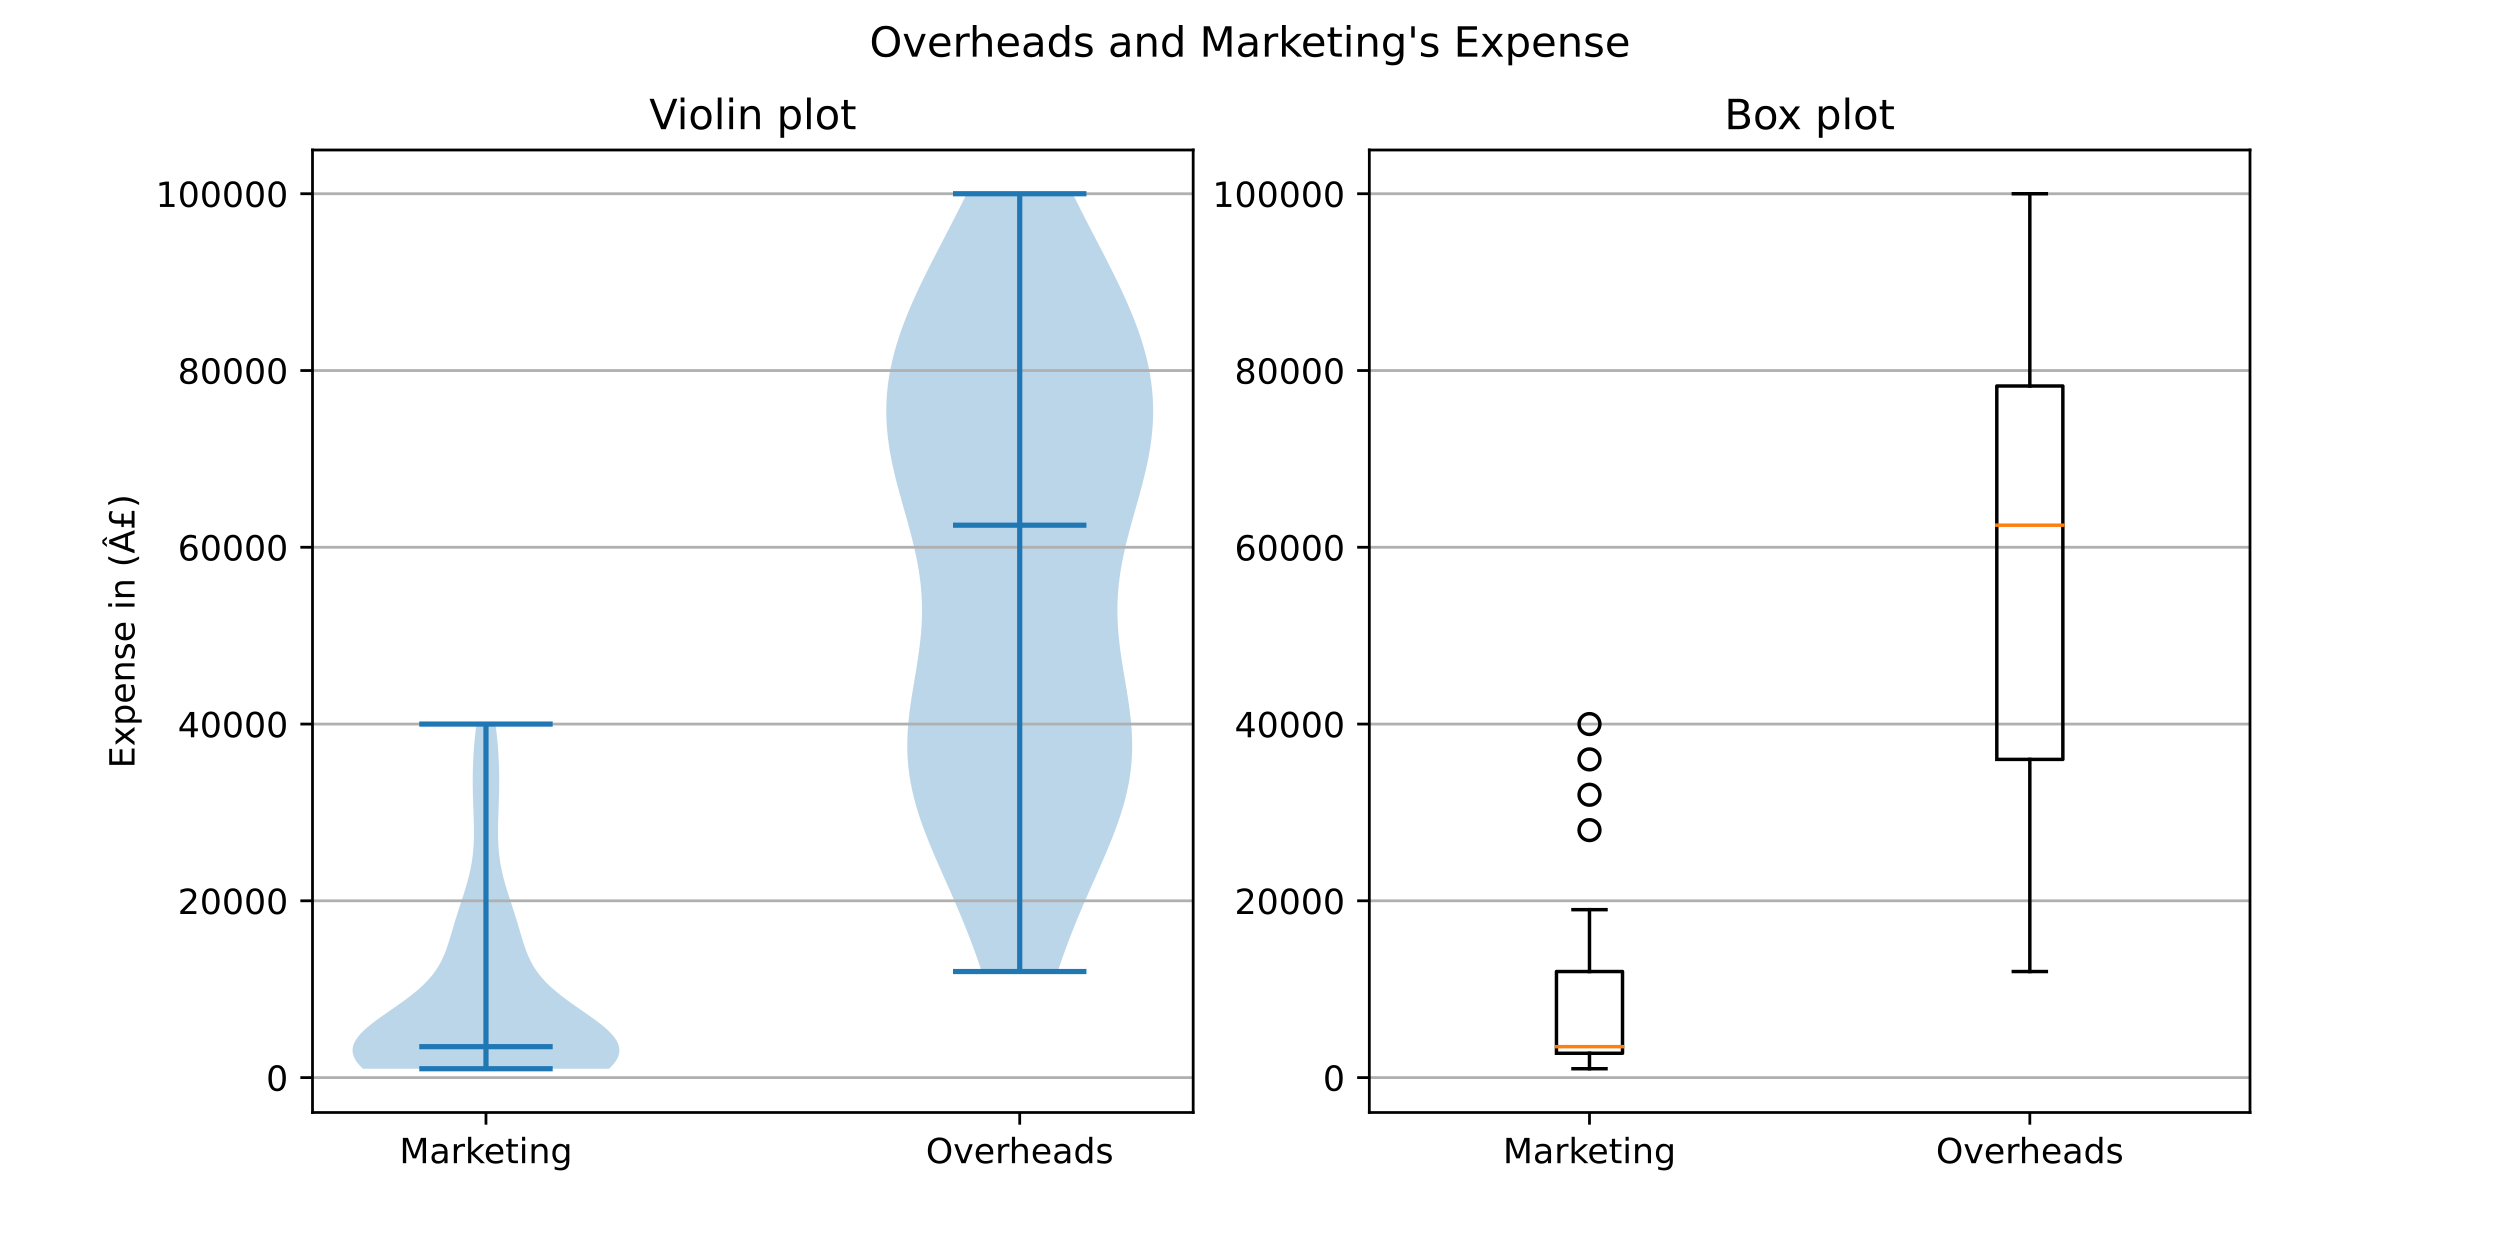 <?xml version="1.0" encoding="utf-8" standalone="no"?>
<!DOCTYPE svg PUBLIC "-//W3C//DTD SVG 1.1//EN"
  "http://www.w3.org/Graphics/SVG/1.1/DTD/svg11.dtd">
<!-- Created with matplotlib (https://matplotlib.org/) -->
<svg height="360pt" version="1.1" viewBox="0 0 720 360" width="720pt" xmlns="http://www.w3.org/2000/svg" xmlns:xlink="http://www.w3.org/1999/xlink">
 <defs>
  <style type="text/css">*{stroke-linecap:butt;stroke-linejoin:round;}</style>
 </defs>
 <g id="figure_1">
  <g id="patch_1">
   <path d="M 0 360 
L 720 360 
L 720 0 
L 0 0 
z
" style="fill:#ffffff;"/>
  </g>
  <g id="axes_1">
   <g id="patch_2">
    <path d="M 90 320.4 
L 343.636 320.4 
L 343.636 43.2 
L 90 43.2 
z
" style="fill:#ffffff;"/>
   </g>
   <g id="PolyCollection_1">
    <path clip-path="url(#p6455595cba)" d="M 175.39 307.8 
L 104.527 307.8 
L 103.518 306.797 
L 102.703 305.794 
L 102.096 304.792 
L 101.703 303.789 
L 101.529 302.786 
L 101.574 301.783 
L 101.833 300.781 
L 102.297 299.778 
L 102.953 298.775 
L 103.787 297.772 
L 104.777 296.77 
L 105.903 295.767 
L 107.142 294.764 
L 108.469 293.761 
L 109.861 292.759 
L 111.292 291.756 
L 112.74 290.753 
L 114.184 289.75 
L 115.602 288.748 
L 116.979 287.745 
L 118.3 286.742 
L 119.552 285.739 
L 120.727 284.737 
L 121.818 283.734 
L 122.823 282.731 
L 123.74 281.728 
L 124.571 280.726 
L 125.32 279.723 
L 125.99 278.72 
L 126.589 277.717 
L 127.123 276.715 
L 127.601 275.712 
L 128.031 274.709 
L 128.421 273.706 
L 128.779 272.704 
L 129.113 271.701 
L 129.429 270.698 
L 129.733 269.695 
L 130.031 268.693 
L 130.327 267.69 
L 130.625 266.687 
L 130.926 265.684 
L 131.233 264.682 
L 131.545 263.679 
L 131.863 262.676 
L 132.186 261.673 
L 132.512 260.671 
L 132.84 259.668 
L 133.167 258.665 
L 133.489 257.662 
L 133.806 256.66 
L 134.113 255.657 
L 134.409 254.654 
L 134.689 253.651 
L 134.954 252.648 
L 135.199 251.646 
L 135.424 250.643 
L 135.627 249.64 
L 135.808 248.637 
L 135.966 247.635 
L 136.102 246.632 
L 136.215 245.629 
L 136.306 244.626 
L 136.377 243.624 
L 136.429 242.621 
L 136.464 241.618 
L 136.484 240.615 
L 136.49 239.613 
L 136.484 238.61 
L 136.468 237.607 
L 136.445 236.604 
L 136.417 235.602 
L 136.384 234.599 
L 136.349 233.596 
L 136.313 232.593 
L 136.279 231.591 
L 136.246 230.588 
L 136.216 229.585 
L 136.19 228.582 
L 136.17 227.58 
L 136.155 226.577 
L 136.146 225.574 
L 136.144 224.571 
L 136.149 223.569 
L 136.162 222.566 
L 136.183 221.563 
L 136.213 220.56 
L 136.25 219.558 
L 136.296 218.555 
L 136.351 217.552 
L 136.414 216.549 
L 136.486 215.547 
L 136.566 214.544 
L 136.654 213.541 
L 136.75 212.538 
L 136.854 211.536 
L 136.964 210.533 
L 137.081 209.53 
L 137.203 208.527 
L 142.714 208.527 
L 142.714 208.527 
L 142.836 209.53 
L 142.953 210.533 
L 143.063 211.536 
L 143.167 212.538 
L 143.263 213.541 
L 143.351 214.544 
L 143.431 215.547 
L 143.503 216.549 
L 143.566 217.552 
L 143.621 218.555 
L 143.667 219.558 
L 143.705 220.56 
L 143.734 221.563 
L 143.755 222.566 
L 143.768 223.569 
L 143.773 224.571 
L 143.772 225.574 
L 143.763 226.577 
L 143.748 227.58 
L 143.727 228.582 
L 143.701 229.585 
L 143.672 230.588 
L 143.639 231.591 
L 143.604 232.593 
L 143.568 233.596 
L 143.533 234.599 
L 143.501 235.602 
L 143.472 236.604 
L 143.449 237.607 
L 143.434 238.61 
L 143.428 239.613 
L 143.434 240.615 
L 143.453 241.618 
L 143.488 242.621 
L 143.54 243.624 
L 143.611 244.626 
L 143.703 245.629 
L 143.816 246.632 
L 143.951 247.635 
L 144.109 248.637 
L 144.29 249.64 
L 144.494 250.643 
L 144.718 251.646 
L 144.964 252.648 
L 145.228 253.651 
L 145.509 254.654 
L 145.804 255.657 
L 146.111 256.66 
L 146.428 257.662 
L 146.751 258.665 
L 147.077 259.668 
L 147.405 260.671 
L 147.731 261.673 
L 148.054 262.676 
L 148.372 263.679 
L 148.685 264.682 
L 148.991 265.684 
L 149.293 266.687 
L 149.59 267.69 
L 149.886 268.693 
L 150.184 269.695 
L 150.489 270.698 
L 150.804 271.701 
L 151.138 272.704 
L 151.496 273.706 
L 151.886 274.709 
L 152.316 275.712 
L 152.794 276.715 
L 153.329 277.717 
L 153.927 278.72 
L 154.598 279.723 
L 155.346 280.726 
L 156.177 281.728 
L 157.094 282.731 
L 158.099 283.734 
L 159.191 284.737 
L 160.366 285.739 
L 161.618 286.742 
L 162.938 287.745 
L 164.315 288.748 
L 165.734 289.75 
L 167.177 290.753 
L 168.625 291.756 
L 170.057 292.759 
L 171.448 293.761 
L 172.775 294.764 
L 174.014 295.767 
L 175.14 296.77 
L 176.131 297.772 
L 176.964 298.775 
L 177.621 299.778 
L 178.085 300.781 
L 178.344 301.783 
L 178.388 302.786 
L 178.215 303.789 
L 177.822 304.792 
L 177.214 305.794 
L 176.399 306.797 
L 175.39 307.8 
z
" style="fill:#1f77b4;fill-opacity:0.3;"/>
   </g>
   <g id="PolyCollection_2">
    <path clip-path="url(#p6455595cba)" d="M 304.639 279.8 
L 282.717 279.8 
L 281.96 277.537 
L 281.173 275.275 
L 280.355 273.012 
L 279.507 270.749 
L 278.629 268.487 
L 277.724 266.224 
L 276.792 263.962 
L 275.838 261.699 
L 274.864 259.436 
L 273.875 257.174 
L 272.876 254.911 
L 271.872 252.648 
L 270.871 250.386 
L 269.879 248.123 
L 268.905 245.861 
L 267.956 243.598 
L 267.042 241.335 
L 266.17 239.073 
L 265.349 236.81 
L 264.587 234.547 
L 263.892 232.285 
L 263.27 230.022 
L 262.727 227.76 
L 262.268 225.497 
L 261.896 223.234 
L 261.613 220.972 
L 261.418 218.709 
L 261.312 216.446 
L 261.29 214.184 
L 261.347 211.921 
L 261.479 209.659 
L 261.677 207.396 
L 261.932 205.133 
L 262.235 202.871 
L 262.575 200.608 
L 262.94 198.345 
L 263.318 196.083 
L 263.699 193.82 
L 264.069 191.558 
L 264.419 189.295 
L 264.736 187.032 
L 265.011 184.77 
L 265.237 182.507 
L 265.404 180.244 
L 265.506 177.982 
L 265.54 175.719 
L 265.502 173.457 
L 265.39 171.194 
L 265.204 168.931 
L 264.946 166.669 
L 264.619 164.406 
L 264.226 162.143 
L 263.775 159.881 
L 263.27 157.618 
L 262.721 155.356 
L 262.135 153.093 
L 261.521 150.83 
L 260.89 148.568 
L 260.251 146.305 
L 259.614 144.042 
L 258.988 141.78 
L 258.384 139.517 
L 257.811 137.255 
L 257.278 134.992 
L 256.793 132.729 
L 256.363 130.467 
L 255.995 128.204 
L 255.695 125.941 
L 255.468 123.679 
L 255.318 121.416 
L 255.248 119.154 
L 255.261 116.891 
L 255.358 114.628 
L 255.539 112.366 
L 255.805 110.103 
L 256.154 107.84 
L 256.585 105.578 
L 257.096 103.315 
L 257.683 101.053 
L 258.344 98.79 
L 259.074 96.527 
L 259.869 94.265 
L 260.725 92.002 
L 261.637 89.739 
L 262.601 87.477 
L 263.61 85.214 
L 264.659 82.952 
L 265.743 80.689 
L 266.857 78.426 
L 267.994 76.164 
L 269.149 73.901 
L 270.316 71.638 
L 271.49 69.376 
L 272.665 67.113 
L 273.836 64.851 
L 274.998 62.588 
L 276.145 60.325 
L 277.273 58.063 
L 278.378 55.8 
L 308.978 55.8 
L 308.978 55.8 
L 310.082 58.063 
L 311.21 60.325 
L 312.357 62.588 
L 313.519 64.851 
L 314.69 67.113 
L 315.865 69.376 
L 317.039 71.638 
L 318.207 73.901 
L 319.362 76.164 
L 320.499 78.426 
L 321.612 80.689 
L 322.696 82.952 
L 323.746 85.214 
L 324.755 87.477 
L 325.718 89.739 
L 326.63 92.002 
L 327.486 94.265 
L 328.282 96.527 
L 329.012 98.79 
L 329.672 101.053 
L 330.26 103.315 
L 330.77 105.578 
L 331.201 107.84 
L 331.55 110.103 
L 331.816 112.366 
L 331.998 114.628 
L 332.095 116.891 
L 332.107 119.154 
L 332.038 121.416 
L 331.888 123.679 
L 331.661 125.941 
L 331.361 128.204 
L 330.993 130.467 
L 330.563 132.729 
L 330.077 134.992 
L 329.544 137.255 
L 328.971 139.517 
L 328.367 141.78 
L 327.742 144.042 
L 327.105 146.305 
L 326.465 148.568 
L 325.834 150.83 
L 325.221 153.093 
L 324.635 155.356 
L 324.085 157.618 
L 323.581 159.881 
L 323.129 162.143 
L 322.737 164.406 
L 322.409 166.669 
L 322.151 168.931 
L 321.965 171.194 
L 321.853 173.457 
L 321.815 175.719 
L 321.849 177.982 
L 321.952 180.244 
L 322.119 182.507 
L 322.344 184.77 
L 322.619 187.032 
L 322.937 189.295 
L 323.286 191.558 
L 323.657 193.82 
L 324.037 196.083 
L 324.416 198.345 
L 324.781 200.608 
L 325.12 202.871 
L 325.423 205.133 
L 325.679 207.396 
L 325.876 209.659 
L 326.008 211.921 
L 326.066 214.184 
L 326.044 216.446 
L 325.937 218.709 
L 325.743 220.972 
L 325.459 223.234 
L 325.087 225.497 
L 324.628 227.76 
L 324.086 230.022 
L 323.464 232.285 
L 322.769 234.547 
L 322.007 236.81 
L 321.186 239.073 
L 320.314 241.335 
L 319.399 243.598 
L 318.45 245.861 
L 317.476 248.123 
L 316.484 250.386 
L 315.483 252.648 
L 314.479 254.911 
L 313.48 257.174 
L 312.491 259.436 
L 311.517 261.699 
L 310.563 263.962 
L 309.632 266.224 
L 308.726 268.487 
L 307.849 270.749 
L 307.001 273.012 
L 306.183 275.275 
L 305.395 277.537 
L 304.639 279.8 
z
" style="fill:#1f77b4;fill-opacity:0.3;"/>
   </g>
   <g id="matplotlib.axis_1">
    <g id="xtick_1">
     <g id="line2d_1">
      <defs>
       <path d="M 0 0 
L 0 3.5 
" id="me65fbe4210" style="stroke:#000000;stroke-width:0.8;"/>
      </defs>
      <g>
       <use style="stroke:#000000;stroke-width:0.8;" x="139.959" xlink:href="#me65fbe4210" y="320.4"/>
      </g>
     </g>
     <g id="text_1">
      <!-- Marketing -->
      <g transform="translate(115.042 334.998)scale(0.1 -0.1)">
       <defs>
        <path d="M 9.812 72.906 
L 24.516 72.906 
L 43.109 23.297 
L 61.812 72.906 
L 76.516 72.906 
L 76.516 0 
L 66.891 0 
L 66.891 64.016 
L 48.094 14.016 
L 38.188 14.016 
L 19.391 64.016 
L 19.391 0 
L 9.812 0 
z
" id="DejaVuSans-77"/>
        <path d="M 34.281 27.484 
Q 23.391 27.484 19.188 25 
Q 14.984 22.516 14.984 16.5 
Q 14.984 11.719 18.141 8.906 
Q 21.297 6.109 26.703 6.109 
Q 34.188 6.109 38.703 11.406 
Q 43.219 16.703 43.219 25.484 
L 43.219 27.484 
z
M 52.203 31.203 
L 52.203 0 
L 43.219 0 
L 43.219 8.297 
Q 40.141 3.328 35.547 0.953 
Q 30.953 -1.422 24.312 -1.422 
Q 15.922 -1.422 10.953 3.297 
Q 6 8.016 6 15.922 
Q 6 25.141 12.172 29.828 
Q 18.359 34.516 30.609 34.516 
L 43.219 34.516 
L 43.219 35.406 
Q 43.219 41.609 39.141 45 
Q 35.062 48.391 27.688 48.391 
Q 23 48.391 18.547 47.266 
Q 14.109 46.141 10.016 43.891 
L 10.016 52.203 
Q 14.938 54.109 19.578 55.047 
Q 24.219 56 28.609 56 
Q 40.484 56 46.344 49.844 
Q 52.203 43.703 52.203 31.203 
z
" id="DejaVuSans-97"/>
        <path d="M 41.109 46.297 
Q 39.594 47.172 37.812 47.578 
Q 36.031 48 33.891 48 
Q 26.266 48 22.188 43.047 
Q 18.109 38.094 18.109 28.812 
L 18.109 0 
L 9.078 0 
L 9.078 54.688 
L 18.109 54.688 
L 18.109 46.188 
Q 20.953 51.172 25.484 53.578 
Q 30.031 56 36.531 56 
Q 37.453 56 38.578 55.875 
Q 39.703 55.766 41.062 55.516 
z
" id="DejaVuSans-114"/>
        <path d="M 9.078 75.984 
L 18.109 75.984 
L 18.109 31.109 
L 44.922 54.688 
L 56.391 54.688 
L 27.391 29.109 
L 57.625 0 
L 45.906 0 
L 18.109 26.703 
L 18.109 0 
L 9.078 0 
z
" id="DejaVuSans-107"/>
        <path d="M 56.203 29.594 
L 56.203 25.203 
L 14.891 25.203 
Q 15.484 15.922 20.484 11.062 
Q 25.484 6.203 34.422 6.203 
Q 39.594 6.203 44.453 7.469 
Q 49.312 8.734 54.109 11.281 
L 54.109 2.781 
Q 49.266 0.734 44.188 -0.344 
Q 39.109 -1.422 33.891 -1.422 
Q 20.797 -1.422 13.156 6.188 
Q 5.516 13.812 5.516 26.812 
Q 5.516 40.234 12.766 48.109 
Q 20.016 56 32.328 56 
Q 43.359 56 49.781 48.891 
Q 56.203 41.797 56.203 29.594 
z
M 47.219 32.234 
Q 47.125 39.594 43.094 43.984 
Q 39.062 48.391 32.422 48.391 
Q 24.906 48.391 20.391 44.141 
Q 15.875 39.891 15.188 32.172 
z
" id="DejaVuSans-101"/>
        <path d="M 18.312 70.219 
L 18.312 54.688 
L 36.812 54.688 
L 36.812 47.703 
L 18.312 47.703 
L 18.312 18.016 
Q 18.312 11.328 20.141 9.422 
Q 21.969 7.516 27.594 7.516 
L 36.812 7.516 
L 36.812 0 
L 27.594 0 
Q 17.188 0 13.234 3.875 
Q 9.281 7.766 9.281 18.016 
L 9.281 47.703 
L 2.688 47.703 
L 2.688 54.688 
L 9.281 54.688 
L 9.281 70.219 
z
" id="DejaVuSans-116"/>
        <path d="M 9.422 54.688 
L 18.406 54.688 
L 18.406 0 
L 9.422 0 
z
M 9.422 75.984 
L 18.406 75.984 
L 18.406 64.594 
L 9.422 64.594 
z
" id="DejaVuSans-105"/>
        <path d="M 54.891 33.016 
L 54.891 0 
L 45.906 0 
L 45.906 32.719 
Q 45.906 40.484 42.875 44.328 
Q 39.844 48.188 33.797 48.188 
Q 26.516 48.188 22.312 43.547 
Q 18.109 38.922 18.109 30.906 
L 18.109 0 
L 9.078 0 
L 9.078 54.688 
L 18.109 54.688 
L 18.109 46.188 
Q 21.344 51.125 25.703 53.562 
Q 30.078 56 35.797 56 
Q 45.219 56 50.047 50.172 
Q 54.891 44.344 54.891 33.016 
z
" id="DejaVuSans-110"/>
        <path d="M 45.406 27.984 
Q 45.406 37.75 41.375 43.109 
Q 37.359 48.484 30.078 48.484 
Q 22.859 48.484 18.828 43.109 
Q 14.797 37.75 14.797 27.984 
Q 14.797 18.266 18.828 12.891 
Q 22.859 7.516 30.078 7.516 
Q 37.359 7.516 41.375 12.891 
Q 45.406 18.266 45.406 27.984 
z
M 54.391 6.781 
Q 54.391 -7.172 48.188 -13.984 
Q 42 -20.797 29.203 -20.797 
Q 24.469 -20.797 20.266 -20.094 
Q 16.062 -19.391 12.109 -17.922 
L 12.109 -9.188 
Q 16.062 -11.328 19.922 -12.344 
Q 23.781 -13.375 27.781 -13.375 
Q 36.625 -13.375 41.016 -8.766 
Q 45.406 -4.156 45.406 5.172 
L 45.406 9.625 
Q 42.625 4.781 38.281 2.391 
Q 33.938 0 27.875 0 
Q 17.828 0 11.672 7.656 
Q 5.516 15.328 5.516 27.984 
Q 5.516 40.672 11.672 48.328 
Q 17.828 56 27.875 56 
Q 33.938 56 38.281 53.609 
Q 42.625 51.219 45.406 46.391 
L 45.406 54.688 
L 54.391 54.688 
z
" id="DejaVuSans-103"/>
       </defs>
       <use xlink:href="#DejaVuSans-77"/>
       <use x="86.279" xlink:href="#DejaVuSans-97"/>
       <use x="147.559" xlink:href="#DejaVuSans-114"/>
       <use x="188.672" xlink:href="#DejaVuSans-107"/>
       <use x="242.957" xlink:href="#DejaVuSans-101"/>
       <use x="304.48" xlink:href="#DejaVuSans-116"/>
       <use x="343.689" xlink:href="#DejaVuSans-105"/>
       <use x="371.473" xlink:href="#DejaVuSans-110"/>
       <use x="434.852" xlink:href="#DejaVuSans-103"/>
      </g>
     </g>
    </g>
    <g id="xtick_2">
     <g id="line2d_2">
      <g>
       <use style="stroke:#000000;stroke-width:0.8;" x="293.678" xlink:href="#me65fbe4210" y="320.4"/>
      </g>
     </g>
     <g id="text_2">
      <!-- Overheads -->
      <g transform="translate(266.65 334.998)scale(0.1 -0.1)">
       <defs>
        <path d="M 39.406 66.219 
Q 28.656 66.219 22.328 58.203 
Q 16.016 50.203 16.016 36.375 
Q 16.016 22.609 22.328 14.594 
Q 28.656 6.594 39.406 6.594 
Q 50.141 6.594 56.422 14.594 
Q 62.703 22.609 62.703 36.375 
Q 62.703 50.203 56.422 58.203 
Q 50.141 66.219 39.406 66.219 
z
M 39.406 74.219 
Q 54.734 74.219 63.906 63.938 
Q 73.094 53.656 73.094 36.375 
Q 73.094 19.141 63.906 8.859 
Q 54.734 -1.422 39.406 -1.422 
Q 24.031 -1.422 14.812 8.828 
Q 5.609 19.094 5.609 36.375 
Q 5.609 53.656 14.812 63.938 
Q 24.031 74.219 39.406 74.219 
z
" id="DejaVuSans-79"/>
        <path d="M 2.984 54.688 
L 12.5 54.688 
L 29.594 8.797 
L 46.688 54.688 
L 56.203 54.688 
L 35.688 0 
L 23.484 0 
z
" id="DejaVuSans-118"/>
        <path d="M 54.891 33.016 
L 54.891 0 
L 45.906 0 
L 45.906 32.719 
Q 45.906 40.484 42.875 44.328 
Q 39.844 48.188 33.797 48.188 
Q 26.516 48.188 22.312 43.547 
Q 18.109 38.922 18.109 30.906 
L 18.109 0 
L 9.078 0 
L 9.078 75.984 
L 18.109 75.984 
L 18.109 46.188 
Q 21.344 51.125 25.703 53.562 
Q 30.078 56 35.797 56 
Q 45.219 56 50.047 50.172 
Q 54.891 44.344 54.891 33.016 
z
" id="DejaVuSans-104"/>
        <path d="M 45.406 46.391 
L 45.406 75.984 
L 54.391 75.984 
L 54.391 0 
L 45.406 0 
L 45.406 8.203 
Q 42.578 3.328 38.25 0.953 
Q 33.938 -1.422 27.875 -1.422 
Q 17.969 -1.422 11.734 6.484 
Q 5.516 14.406 5.516 27.297 
Q 5.516 40.188 11.734 48.094 
Q 17.969 56 27.875 56 
Q 33.938 56 38.25 53.625 
Q 42.578 51.266 45.406 46.391 
z
M 14.797 27.297 
Q 14.797 17.391 18.875 11.75 
Q 22.953 6.109 30.078 6.109 
Q 37.203 6.109 41.297 11.75 
Q 45.406 17.391 45.406 27.297 
Q 45.406 37.203 41.297 42.844 
Q 37.203 48.484 30.078 48.484 
Q 22.953 48.484 18.875 42.844 
Q 14.797 37.203 14.797 27.297 
z
" id="DejaVuSans-100"/>
        <path d="M 44.281 53.078 
L 44.281 44.578 
Q 40.484 46.531 36.375 47.5 
Q 32.281 48.484 27.875 48.484 
Q 21.188 48.484 17.844 46.438 
Q 14.5 44.391 14.5 40.281 
Q 14.5 37.156 16.891 35.375 
Q 19.281 33.594 26.516 31.984 
L 29.594 31.297 
Q 39.156 29.25 43.188 25.516 
Q 47.219 21.781 47.219 15.094 
Q 47.219 7.469 41.188 3.016 
Q 35.156 -1.422 24.609 -1.422 
Q 20.219 -1.422 15.453 -0.562 
Q 10.688 0.297 5.422 2 
L 5.422 11.281 
Q 10.406 8.688 15.234 7.391 
Q 20.062 6.109 24.812 6.109 
Q 31.156 6.109 34.562 8.281 
Q 37.984 10.453 37.984 14.406 
Q 37.984 18.062 35.516 20.016 
Q 33.062 21.969 24.703 23.781 
L 21.578 24.516 
Q 13.234 26.266 9.516 29.906 
Q 5.812 33.547 5.812 39.891 
Q 5.812 47.609 11.281 51.797 
Q 16.75 56 26.812 56 
Q 31.781 56 36.172 55.266 
Q 40.578 54.547 44.281 53.078 
z
" id="DejaVuSans-115"/>
       </defs>
       <use xlink:href="#DejaVuSans-79"/>
       <use x="78.711" xlink:href="#DejaVuSans-118"/>
       <use x="137.891" xlink:href="#DejaVuSans-101"/>
       <use x="199.414" xlink:href="#DejaVuSans-114"/>
       <use x="238.777" xlink:href="#DejaVuSans-104"/>
       <use x="302.156" xlink:href="#DejaVuSans-101"/>
       <use x="363.68" xlink:href="#DejaVuSans-97"/>
       <use x="424.959" xlink:href="#DejaVuSans-100"/>
       <use x="488.436" xlink:href="#DejaVuSans-115"/>
      </g>
     </g>
    </g>
   </g>
   <g id="matplotlib.axis_2">
    <g id="ytick_1">
     <g id="line2d_3">
      <path clip-path="url(#p6455595cba)" d="M 90 310.345 
L 343.636 310.345 
" style="fill:none;stroke:#b0b0b0;stroke-linecap:square;stroke-width:0.8;"/>
     </g>
     <g id="line2d_4">
      <defs>
       <path d="M 0 0 
L -3.5 0 
" id="m92b47c1d4d" style="stroke:#000000;stroke-width:0.8;"/>
      </defs>
      <g>
       <use style="stroke:#000000;stroke-width:0.8;" x="90" xlink:href="#m92b47c1d4d" y="310.345"/>
      </g>
     </g>
     <g id="text_3">
      <!-- 0 -->
      <g transform="translate(76.638 314.145)scale(0.1 -0.1)">
       <defs>
        <path d="M 31.781 66.406 
Q 24.172 66.406 20.328 58.906 
Q 16.5 51.422 16.5 36.375 
Q 16.5 21.391 20.328 13.891 
Q 24.172 6.391 31.781 6.391 
Q 39.453 6.391 43.281 13.891 
Q 47.125 21.391 47.125 36.375 
Q 47.125 51.422 43.281 58.906 
Q 39.453 66.406 31.781 66.406 
z
M 31.781 74.219 
Q 44.047 74.219 50.516 64.516 
Q 56.984 54.828 56.984 36.375 
Q 56.984 17.969 50.516 8.266 
Q 44.047 -1.422 31.781 -1.422 
Q 19.531 -1.422 13.062 8.266 
Q 6.594 17.969 6.594 36.375 
Q 6.594 54.828 13.062 64.516 
Q 19.531 74.219 31.781 74.219 
z
" id="DejaVuSans-48"/>
       </defs>
       <use xlink:href="#DejaVuSans-48"/>
      </g>
     </g>
    </g>
    <g id="ytick_2">
     <g id="line2d_5">
      <path clip-path="url(#p6455595cba)" d="M 90 259.436 
L 343.636 259.436 
" style="fill:none;stroke:#b0b0b0;stroke-linecap:square;stroke-width:0.8;"/>
     </g>
     <g id="line2d_6">
      <g>
       <use style="stroke:#000000;stroke-width:0.8;" x="90" xlink:href="#m92b47c1d4d" y="259.436"/>
      </g>
     </g>
     <g id="text_4">
      <!-- 20000 -->
      <g transform="translate(51.188 263.236)scale(0.1 -0.1)">
       <defs>
        <path d="M 19.188 8.297 
L 53.609 8.297 
L 53.609 0 
L 7.328 0 
L 7.328 8.297 
Q 12.938 14.109 22.625 23.891 
Q 32.328 33.688 34.812 36.531 
Q 39.547 41.844 41.422 45.531 
Q 43.312 49.219 43.312 52.781 
Q 43.312 58.594 39.234 62.25 
Q 35.156 65.922 28.609 65.922 
Q 23.969 65.922 18.812 64.312 
Q 13.672 62.703 7.812 59.422 
L 7.812 69.391 
Q 13.766 71.781 18.938 73 
Q 24.125 74.219 28.422 74.219 
Q 39.75 74.219 46.484 68.547 
Q 53.219 62.891 53.219 53.422 
Q 53.219 48.922 51.531 44.891 
Q 49.859 40.875 45.406 35.406 
Q 44.188 33.984 37.641 27.219 
Q 31.109 20.453 19.188 8.297 
z
" id="DejaVuSans-50"/>
       </defs>
       <use xlink:href="#DejaVuSans-50"/>
       <use x="63.623" xlink:href="#DejaVuSans-48"/>
       <use x="127.246" xlink:href="#DejaVuSans-48"/>
       <use x="190.869" xlink:href="#DejaVuSans-48"/>
       <use x="254.492" xlink:href="#DejaVuSans-48"/>
      </g>
     </g>
    </g>
    <g id="ytick_3">
     <g id="line2d_7">
      <path clip-path="url(#p6455595cba)" d="M 90 208.527 
L 343.636 208.527 
" style="fill:none;stroke:#b0b0b0;stroke-linecap:square;stroke-width:0.8;"/>
     </g>
     <g id="line2d_8">
      <g>
       <use style="stroke:#000000;stroke-width:0.8;" x="90" xlink:href="#m92b47c1d4d" y="208.527"/>
      </g>
     </g>
     <g id="text_5">
      <!-- 40000 -->
      <g transform="translate(51.188 212.326)scale(0.1 -0.1)">
       <defs>
        <path d="M 37.797 64.312 
L 12.891 25.391 
L 37.797 25.391 
z
M 35.203 72.906 
L 47.609 72.906 
L 47.609 25.391 
L 58.016 25.391 
L 58.016 17.188 
L 47.609 17.188 
L 47.609 0 
L 37.797 0 
L 37.797 17.188 
L 4.891 17.188 
L 4.891 26.703 
z
" id="DejaVuSans-52"/>
       </defs>
       <use xlink:href="#DejaVuSans-52"/>
       <use x="63.623" xlink:href="#DejaVuSans-48"/>
       <use x="127.246" xlink:href="#DejaVuSans-48"/>
       <use x="190.869" xlink:href="#DejaVuSans-48"/>
       <use x="254.492" xlink:href="#DejaVuSans-48"/>
      </g>
     </g>
    </g>
    <g id="ytick_4">
     <g id="line2d_9">
      <path clip-path="url(#p6455595cba)" d="M 90 157.618 
L 343.636 157.618 
" style="fill:none;stroke:#b0b0b0;stroke-linecap:square;stroke-width:0.8;"/>
     </g>
     <g id="line2d_10">
      <g>
       <use style="stroke:#000000;stroke-width:0.8;" x="90" xlink:href="#m92b47c1d4d" y="157.618"/>
      </g>
     </g>
     <g id="text_6">
      <!-- 60000 -->
      <g transform="translate(51.188 161.417)scale(0.1 -0.1)">
       <defs>
        <path d="M 33.016 40.375 
Q 26.375 40.375 22.484 35.828 
Q 18.609 31.297 18.609 23.391 
Q 18.609 15.531 22.484 10.953 
Q 26.375 6.391 33.016 6.391 
Q 39.656 6.391 43.531 10.953 
Q 47.406 15.531 47.406 23.391 
Q 47.406 31.297 43.531 35.828 
Q 39.656 40.375 33.016 40.375 
z
M 52.594 71.297 
L 52.594 62.312 
Q 48.875 64.062 45.094 64.984 
Q 41.312 65.922 37.594 65.922 
Q 27.828 65.922 22.672 59.328 
Q 17.531 52.734 16.797 39.406 
Q 19.672 43.656 24.016 45.922 
Q 28.375 48.188 33.594 48.188 
Q 44.578 48.188 50.953 41.516 
Q 57.328 34.859 57.328 23.391 
Q 57.328 12.156 50.688 5.359 
Q 44.047 -1.422 33.016 -1.422 
Q 20.359 -1.422 13.672 8.266 
Q 6.984 17.969 6.984 36.375 
Q 6.984 53.656 15.188 63.938 
Q 23.391 74.219 37.203 74.219 
Q 40.922 74.219 44.703 73.484 
Q 48.484 72.75 52.594 71.297 
z
" id="DejaVuSans-54"/>
       </defs>
       <use xlink:href="#DejaVuSans-54"/>
       <use x="63.623" xlink:href="#DejaVuSans-48"/>
       <use x="127.246" xlink:href="#DejaVuSans-48"/>
       <use x="190.869" xlink:href="#DejaVuSans-48"/>
       <use x="254.492" xlink:href="#DejaVuSans-48"/>
      </g>
     </g>
    </g>
    <g id="ytick_5">
     <g id="line2d_11">
      <path clip-path="url(#p6455595cba)" d="M 90 106.709 
L 343.636 106.709 
" style="fill:none;stroke:#b0b0b0;stroke-linecap:square;stroke-width:0.8;"/>
     </g>
     <g id="line2d_12">
      <g>
       <use style="stroke:#000000;stroke-width:0.8;" x="90" xlink:href="#m92b47c1d4d" y="106.709"/>
      </g>
     </g>
     <g id="text_7">
      <!-- 80000 -->
      <g transform="translate(51.188 110.508)scale(0.1 -0.1)">
       <defs>
        <path d="M 31.781 34.625 
Q 24.75 34.625 20.719 30.859 
Q 16.703 27.094 16.703 20.516 
Q 16.703 13.922 20.719 10.156 
Q 24.75 6.391 31.781 6.391 
Q 38.812 6.391 42.859 10.172 
Q 46.922 13.969 46.922 20.516 
Q 46.922 27.094 42.891 30.859 
Q 38.875 34.625 31.781 34.625 
z
M 21.922 38.812 
Q 15.578 40.375 12.031 44.719 
Q 8.5 49.078 8.5 55.328 
Q 8.5 64.062 14.719 69.141 
Q 20.953 74.219 31.781 74.219 
Q 42.672 74.219 48.875 69.141 
Q 55.078 64.062 55.078 55.328 
Q 55.078 49.078 51.531 44.719 
Q 48 40.375 41.703 38.812 
Q 48.828 37.156 52.797 32.312 
Q 56.781 27.484 56.781 20.516 
Q 56.781 9.906 50.312 4.234 
Q 43.844 -1.422 31.781 -1.422 
Q 19.734 -1.422 13.25 4.234 
Q 6.781 9.906 6.781 20.516 
Q 6.781 27.484 10.781 32.312 
Q 14.797 37.156 21.922 38.812 
z
M 18.312 54.391 
Q 18.312 48.734 21.844 45.562 
Q 25.391 42.391 31.781 42.391 
Q 38.141 42.391 41.719 45.562 
Q 45.312 48.734 45.312 54.391 
Q 45.312 60.062 41.719 63.234 
Q 38.141 66.406 31.781 66.406 
Q 25.391 66.406 21.844 63.234 
Q 18.312 60.062 18.312 54.391 
z
" id="DejaVuSans-56"/>
       </defs>
       <use xlink:href="#DejaVuSans-56"/>
       <use x="63.623" xlink:href="#DejaVuSans-48"/>
       <use x="127.246" xlink:href="#DejaVuSans-48"/>
       <use x="190.869" xlink:href="#DejaVuSans-48"/>
       <use x="254.492" xlink:href="#DejaVuSans-48"/>
      </g>
     </g>
    </g>
    <g id="ytick_6">
     <g id="line2d_13">
      <path clip-path="url(#p6455595cba)" d="M 90 55.8 
L 343.636 55.8 
" style="fill:none;stroke:#b0b0b0;stroke-linecap:square;stroke-width:0.8;"/>
     </g>
     <g id="line2d_14">
      <g>
       <use style="stroke:#000000;stroke-width:0.8;" x="90" xlink:href="#m92b47c1d4d" y="55.8"/>
      </g>
     </g>
     <g id="text_8">
      <!-- 100000 -->
      <g transform="translate(44.825 59.599)scale(0.1 -0.1)">
       <defs>
        <path d="M 12.406 8.297 
L 28.516 8.297 
L 28.516 63.922 
L 10.984 60.406 
L 10.984 69.391 
L 28.422 72.906 
L 38.281 72.906 
L 38.281 8.297 
L 54.391 8.297 
L 54.391 0 
L 12.406 0 
z
" id="DejaVuSans-49"/>
       </defs>
       <use xlink:href="#DejaVuSans-49"/>
       <use x="63.623" xlink:href="#DejaVuSans-48"/>
       <use x="127.246" xlink:href="#DejaVuSans-48"/>
       <use x="190.869" xlink:href="#DejaVuSans-48"/>
       <use x="254.492" xlink:href="#DejaVuSans-48"/>
       <use x="318.115" xlink:href="#DejaVuSans-48"/>
      </g>
     </g>
    </g>
    <g id="text_9">
     <!-- Expense in (Â£) -->
     <g transform="translate(38.745 221.259)rotate(-90)scale(0.1 -0.1)">
      <defs>
       <path d="M 9.812 72.906 
L 55.906 72.906 
L 55.906 64.594 
L 19.672 64.594 
L 19.672 43.016 
L 54.391 43.016 
L 54.391 34.719 
L 19.672 34.719 
L 19.672 8.297 
L 56.781 8.297 
L 56.781 0 
L 9.812 0 
z
" id="DejaVuSans-69"/>
       <path d="M 54.891 54.688 
L 35.109 28.078 
L 55.906 0 
L 45.312 0 
L 29.391 21.484 
L 13.484 0 
L 2.875 0 
L 24.125 28.609 
L 4.688 54.688 
L 15.281 54.688 
L 29.781 35.203 
L 44.281 54.688 
z
" id="DejaVuSans-120"/>
       <path d="M 18.109 8.203 
L 18.109 -20.797 
L 9.078 -20.797 
L 9.078 54.688 
L 18.109 54.688 
L 18.109 46.391 
Q 20.953 51.266 25.266 53.625 
Q 29.594 56 35.594 56 
Q 45.562 56 51.781 48.094 
Q 58.016 40.188 58.016 27.297 
Q 58.016 14.406 51.781 6.484 
Q 45.562 -1.422 35.594 -1.422 
Q 29.594 -1.422 25.266 0.953 
Q 20.953 3.328 18.109 8.203 
z
M 48.688 27.297 
Q 48.688 37.203 44.609 42.844 
Q 40.531 48.484 33.406 48.484 
Q 26.266 48.484 22.188 42.844 
Q 18.109 37.203 18.109 27.297 
Q 18.109 17.391 22.188 11.75 
Q 26.266 6.109 33.406 6.109 
Q 40.531 6.109 44.609 11.75 
Q 48.688 17.391 48.688 27.297 
z
" id="DejaVuSans-112"/>
       <path id="DejaVuSans-32"/>
       <path d="M 31 75.875 
Q 24.469 64.656 21.281 53.656 
Q 18.109 42.672 18.109 31.391 
Q 18.109 20.125 21.312 9.062 
Q 24.516 -2 31 -13.188 
L 23.188 -13.188 
Q 15.875 -1.703 12.234 9.375 
Q 8.594 20.453 8.594 31.391 
Q 8.594 42.281 12.203 53.312 
Q 15.828 64.359 23.188 75.875 
z
" id="DejaVuSans-40"/>
       <path d="M 34.188 63.188 
L 20.797 26.906 
L 47.609 26.906 
z
M 28.609 72.906 
L 39.797 72.906 
L 67.578 0 
L 57.328 0 
L 50.688 18.703 
L 17.828 18.703 
L 11.188 0 
L 0.781 0 
z
M 29.531 92.609 
L 38.719 92.609 
L 49.016 79.625 
L 42.234 79.625 
L 34.125 88.312 
L 26.016 79.625 
L 19.234 79.625 
z
" id="DejaVuSans-194"/>
       <path d="M 53.812 71.297 
L 53.812 62.406 
Q 50.094 64.406 46.766 65.406 
Q 43.453 66.406 40.484 66.406 
Q 33.25 66.406 30.422 62.625 
Q 27.594 58.844 27.594 48.484 
L 27.594 37.984 
L 46.688 37.984 
L 46.688 31 
L 27.594 31 
L 27.594 8.297 
L 54.781 8.297 
L 54.781 0 
L 6.297 0 
L 6.297 8.297 
L 17.828 8.297 
L 17.828 31 
L 8.109 31 
L 8.109 37.984 
L 17.828 37.984 
L 17.828 49.609 
Q 17.828 62.359 23.047 68.281 
Q 28.266 74.219 39.594 74.219 
Q 42.578 74.219 46.266 73.453 
Q 49.953 72.703 53.812 71.297 
z
" id="DejaVuSans-163"/>
       <path d="M 8.016 75.875 
L 15.828 75.875 
Q 23.141 64.359 26.781 53.312 
Q 30.422 42.281 30.422 31.391 
Q 30.422 20.453 26.781 9.375 
Q 23.141 -1.703 15.828 -13.188 
L 8.016 -13.188 
Q 14.5 -2 17.703 9.062 
Q 20.906 20.125 20.906 31.391 
Q 20.906 42.672 17.703 53.656 
Q 14.5 64.656 8.016 75.875 
z
" id="DejaVuSans-41"/>
      </defs>
      <use xlink:href="#DejaVuSans-69"/>
      <use x="63.184" xlink:href="#DejaVuSans-120"/>
      <use x="122.363" xlink:href="#DejaVuSans-112"/>
      <use x="185.84" xlink:href="#DejaVuSans-101"/>
      <use x="247.363" xlink:href="#DejaVuSans-110"/>
      <use x="310.742" xlink:href="#DejaVuSans-115"/>
      <use x="362.842" xlink:href="#DejaVuSans-101"/>
      <use x="424.365" xlink:href="#DejaVuSans-32"/>
      <use x="456.152" xlink:href="#DejaVuSans-105"/>
      <use x="483.936" xlink:href="#DejaVuSans-110"/>
      <use x="547.314" xlink:href="#DejaVuSans-32"/>
      <use x="579.102" xlink:href="#DejaVuSans-40"/>
      <use x="618.115" xlink:href="#DejaVuSans-194"/>
      <use x="686.523" xlink:href="#DejaVuSans-163"/>
      <use x="750.146" xlink:href="#DejaVuSans-41"/>
     </g>
    </g>
   </g>
   <g id="LineCollection_1">
    <path clip-path="url(#p6455595cba)" d="M 120.744 208.527 
L 159.174 208.527 
" style="fill:none;stroke:#1f77b4;stroke-width:1.5;"/>
    <path clip-path="url(#p6455595cba)" d="M 274.463 55.8 
L 312.893 55.8 
" style="fill:none;stroke:#1f77b4;stroke-width:1.5;"/>
   </g>
   <g id="LineCollection_2">
    <path clip-path="url(#p6455595cba)" d="M 120.744 307.8 
L 159.174 307.8 
" style="fill:none;stroke:#1f77b4;stroke-width:1.5;"/>
    <path clip-path="url(#p6455595cba)" d="M 274.463 279.8 
L 312.893 279.8 
" style="fill:none;stroke:#1f77b4;stroke-width:1.5;"/>
   </g>
   <g id="LineCollection_3">
    <path clip-path="url(#p6455595cba)" d="M 139.959 307.8 
L 139.959 208.527 
" style="fill:none;stroke:#1f77b4;stroke-width:1.5;"/>
    <path clip-path="url(#p6455595cba)" d="M 293.678 279.8 
L 293.678 55.8 
" style="fill:none;stroke:#1f77b4;stroke-width:1.5;"/>
   </g>
   <g id="LineCollection_4">
    <path clip-path="url(#p6455595cba)" d="M 120.744 301.436 
L 159.174 301.436 
" style="fill:none;stroke:#1f77b4;stroke-width:1.5;"/>
    <path clip-path="url(#p6455595cba)" d="M 274.463 151.255 
L 312.893 151.255 
" style="fill:none;stroke:#1f77b4;stroke-width:1.5;"/>
   </g>
   <g id="patch_3">
    <path d="M 90 320.4 
L 90 43.2 
" style="fill:none;stroke:#000000;stroke-linecap:square;stroke-linejoin:miter;stroke-width:0.8;"/>
   </g>
   <g id="patch_4">
    <path d="M 343.636 320.4 
L 343.636 43.2 
" style="fill:none;stroke:#000000;stroke-linecap:square;stroke-linejoin:miter;stroke-width:0.8;"/>
   </g>
   <g id="patch_5">
    <path d="M 90 320.4 
L 343.636 320.4 
" style="fill:none;stroke:#000000;stroke-linecap:square;stroke-linejoin:miter;stroke-width:0.8;"/>
   </g>
   <g id="patch_6">
    <path d="M 90 43.2 
L 343.636 43.2 
" style="fill:none;stroke:#000000;stroke-linecap:square;stroke-linejoin:miter;stroke-width:0.8;"/>
   </g>
   <g id="text_10">
    <!-- Violin plot -->
    <g transform="translate(186.968 37.2)scale(0.12 -0.12)">
     <defs>
      <path d="M 28.609 0 
L 0.781 72.906 
L 11.078 72.906 
L 34.188 11.531 
L 57.328 72.906 
L 67.578 72.906 
L 39.797 0 
z
" id="DejaVuSans-86"/>
      <path d="M 30.609 48.391 
Q 23.391 48.391 19.188 42.75 
Q 14.984 37.109 14.984 27.297 
Q 14.984 17.484 19.156 11.844 
Q 23.344 6.203 30.609 6.203 
Q 37.797 6.203 41.984 11.859 
Q 46.188 17.531 46.188 27.297 
Q 46.188 37.016 41.984 42.703 
Q 37.797 48.391 30.609 48.391 
z
M 30.609 56 
Q 42.328 56 49.016 48.375 
Q 55.719 40.766 55.719 27.297 
Q 55.719 13.875 49.016 6.219 
Q 42.328 -1.422 30.609 -1.422 
Q 18.844 -1.422 12.172 6.219 
Q 5.516 13.875 5.516 27.297 
Q 5.516 40.766 12.172 48.375 
Q 18.844 56 30.609 56 
z
" id="DejaVuSans-111"/>
      <path d="M 9.422 75.984 
L 18.406 75.984 
L 18.406 0 
L 9.422 0 
z
" id="DejaVuSans-108"/>
     </defs>
     <use xlink:href="#DejaVuSans-86"/>
     <use x="66.158" xlink:href="#DejaVuSans-105"/>
     <use x="93.941" xlink:href="#DejaVuSans-111"/>
     <use x="155.123" xlink:href="#DejaVuSans-108"/>
     <use x="182.906" xlink:href="#DejaVuSans-105"/>
     <use x="210.689" xlink:href="#DejaVuSans-110"/>
     <use x="274.068" xlink:href="#DejaVuSans-32"/>
     <use x="305.855" xlink:href="#DejaVuSans-112"/>
     <use x="369.332" xlink:href="#DejaVuSans-108"/>
     <use x="397.115" xlink:href="#DejaVuSans-111"/>
     <use x="458.297" xlink:href="#DejaVuSans-116"/>
    </g>
   </g>
  </g>
  <g id="axes_2">
   <g id="patch_7">
    <path d="M 394.364 320.4 
L 648 320.4 
L 648 43.2 
L 394.364 43.2 
z
" style="fill:#ffffff;"/>
   </g>
   <g id="matplotlib.axis_3">
    <g id="xtick_3">
     <g id="line2d_15">
      <g>
       <use style="stroke:#000000;stroke-width:0.8;" x="457.773" xlink:href="#me65fbe4210" y="320.4"/>
      </g>
     </g>
     <g id="text_11">
      <!-- Marketing -->
      <g transform="translate(432.856 334.998)scale(0.1 -0.1)">
       <use xlink:href="#DejaVuSans-77"/>
       <use x="86.279" xlink:href="#DejaVuSans-97"/>
       <use x="147.559" xlink:href="#DejaVuSans-114"/>
       <use x="188.672" xlink:href="#DejaVuSans-107"/>
       <use x="242.957" xlink:href="#DejaVuSans-101"/>
       <use x="304.48" xlink:href="#DejaVuSans-116"/>
       <use x="343.689" xlink:href="#DejaVuSans-105"/>
       <use x="371.473" xlink:href="#DejaVuSans-110"/>
       <use x="434.852" xlink:href="#DejaVuSans-103"/>
      </g>
     </g>
    </g>
    <g id="xtick_4">
     <g id="line2d_16">
      <g>
       <use style="stroke:#000000;stroke-width:0.8;" x="584.591" xlink:href="#me65fbe4210" y="320.4"/>
      </g>
     </g>
     <g id="text_12">
      <!-- Overheads -->
      <g transform="translate(557.563 334.998)scale(0.1 -0.1)">
       <use xlink:href="#DejaVuSans-79"/>
       <use x="78.711" xlink:href="#DejaVuSans-118"/>
       <use x="137.891" xlink:href="#DejaVuSans-101"/>
       <use x="199.414" xlink:href="#DejaVuSans-114"/>
       <use x="238.777" xlink:href="#DejaVuSans-104"/>
       <use x="302.156" xlink:href="#DejaVuSans-101"/>
       <use x="363.68" xlink:href="#DejaVuSans-97"/>
       <use x="424.959" xlink:href="#DejaVuSans-100"/>
       <use x="488.436" xlink:href="#DejaVuSans-115"/>
      </g>
     </g>
    </g>
   </g>
   <g id="matplotlib.axis_4">
    <g id="ytick_7">
     <g id="line2d_17">
      <path clip-path="url(#pfab2027b11)" d="M 394.364 310.345 
L 648 310.345 
" style="fill:none;stroke:#b0b0b0;stroke-linecap:square;stroke-width:0.8;"/>
     </g>
     <g id="line2d_18">
      <g>
       <use style="stroke:#000000;stroke-width:0.8;" x="394.364" xlink:href="#m92b47c1d4d" y="310.345"/>
      </g>
     </g>
     <g id="text_13">
      <!-- 0 -->
      <g transform="translate(381.001 314.145)scale(0.1 -0.1)">
       <use xlink:href="#DejaVuSans-48"/>
      </g>
     </g>
    </g>
    <g id="ytick_8">
     <g id="line2d_19">
      <path clip-path="url(#pfab2027b11)" d="M 394.364 259.436 
L 648 259.436 
" style="fill:none;stroke:#b0b0b0;stroke-linecap:square;stroke-width:0.8;"/>
     </g>
     <g id="line2d_20">
      <g>
       <use style="stroke:#000000;stroke-width:0.8;" x="394.364" xlink:href="#m92b47c1d4d" y="259.436"/>
      </g>
     </g>
     <g id="text_14">
      <!-- 20000 -->
      <g transform="translate(355.551 263.236)scale(0.1 -0.1)">
       <use xlink:href="#DejaVuSans-50"/>
       <use x="63.623" xlink:href="#DejaVuSans-48"/>
       <use x="127.246" xlink:href="#DejaVuSans-48"/>
       <use x="190.869" xlink:href="#DejaVuSans-48"/>
       <use x="254.492" xlink:href="#DejaVuSans-48"/>
      </g>
     </g>
    </g>
    <g id="ytick_9">
     <g id="line2d_21">
      <path clip-path="url(#pfab2027b11)" d="M 394.364 208.527 
L 648 208.527 
" style="fill:none;stroke:#b0b0b0;stroke-linecap:square;stroke-width:0.8;"/>
     </g>
     <g id="line2d_22">
      <g>
       <use style="stroke:#000000;stroke-width:0.8;" x="394.364" xlink:href="#m92b47c1d4d" y="208.527"/>
      </g>
     </g>
     <g id="text_15">
      <!-- 40000 -->
      <g transform="translate(355.551 212.326)scale(0.1 -0.1)">
       <use xlink:href="#DejaVuSans-52"/>
       <use x="63.623" xlink:href="#DejaVuSans-48"/>
       <use x="127.246" xlink:href="#DejaVuSans-48"/>
       <use x="190.869" xlink:href="#DejaVuSans-48"/>
       <use x="254.492" xlink:href="#DejaVuSans-48"/>
      </g>
     </g>
    </g>
    <g id="ytick_10">
     <g id="line2d_23">
      <path clip-path="url(#pfab2027b11)" d="M 394.364 157.618 
L 648 157.618 
" style="fill:none;stroke:#b0b0b0;stroke-linecap:square;stroke-width:0.8;"/>
     </g>
     <g id="line2d_24">
      <g>
       <use style="stroke:#000000;stroke-width:0.8;" x="394.364" xlink:href="#m92b47c1d4d" y="157.618"/>
      </g>
     </g>
     <g id="text_16">
      <!-- 60000 -->
      <g transform="translate(355.551 161.417)scale(0.1 -0.1)">
       <use xlink:href="#DejaVuSans-54"/>
       <use x="63.623" xlink:href="#DejaVuSans-48"/>
       <use x="127.246" xlink:href="#DejaVuSans-48"/>
       <use x="190.869" xlink:href="#DejaVuSans-48"/>
       <use x="254.492" xlink:href="#DejaVuSans-48"/>
      </g>
     </g>
    </g>
    <g id="ytick_11">
     <g id="line2d_25">
      <path clip-path="url(#pfab2027b11)" d="M 394.364 106.709 
L 648 106.709 
" style="fill:none;stroke:#b0b0b0;stroke-linecap:square;stroke-width:0.8;"/>
     </g>
     <g id="line2d_26">
      <g>
       <use style="stroke:#000000;stroke-width:0.8;" x="394.364" xlink:href="#m92b47c1d4d" y="106.709"/>
      </g>
     </g>
     <g id="text_17">
      <!-- 80000 -->
      <g transform="translate(355.551 110.508)scale(0.1 -0.1)">
       <use xlink:href="#DejaVuSans-56"/>
       <use x="63.623" xlink:href="#DejaVuSans-48"/>
       <use x="127.246" xlink:href="#DejaVuSans-48"/>
       <use x="190.869" xlink:href="#DejaVuSans-48"/>
       <use x="254.492" xlink:href="#DejaVuSans-48"/>
      </g>
     </g>
    </g>
    <g id="ytick_12">
     <g id="line2d_27">
      <path clip-path="url(#pfab2027b11)" d="M 394.364 55.8 
L 648 55.8 
" style="fill:none;stroke:#b0b0b0;stroke-linecap:square;stroke-width:0.8;"/>
     </g>
     <g id="line2d_28">
      <g>
       <use style="stroke:#000000;stroke-width:0.8;" x="394.364" xlink:href="#m92b47c1d4d" y="55.8"/>
      </g>
     </g>
     <g id="text_18">
      <!-- 100000 -->
      <g transform="translate(349.189 59.599)scale(0.1 -0.1)">
       <use xlink:href="#DejaVuSans-49"/>
       <use x="63.623" xlink:href="#DejaVuSans-48"/>
       <use x="127.246" xlink:href="#DejaVuSans-48"/>
       <use x="190.869" xlink:href="#DejaVuSans-48"/>
       <use x="254.492" xlink:href="#DejaVuSans-48"/>
       <use x="318.115" xlink:href="#DejaVuSans-48"/>
      </g>
     </g>
    </g>
   </g>
   <g id="line2d_29">
    <path clip-path="url(#pfab2027b11)" d="M 448.261 303.345 
L 467.284 303.345 
L 467.284 279.8 
L 448.261 279.8 
L 448.261 303.345 
" style="fill:none;stroke:#000000;stroke-linecap:square;"/>
   </g>
   <g id="line2d_30">
    <path clip-path="url(#pfab2027b11)" d="M 457.773 303.345 
L 457.773 307.8 
" style="fill:none;stroke:#000000;stroke-linecap:square;"/>
   </g>
   <g id="line2d_31">
    <path clip-path="url(#pfab2027b11)" d="M 457.773 279.8 
L 457.773 261.982 
" style="fill:none;stroke:#000000;stroke-linecap:square;"/>
   </g>
   <g id="line2d_32">
    <path clip-path="url(#pfab2027b11)" d="M 453.017 307.8 
L 462.528 307.8 
" style="fill:none;stroke:#000000;stroke-linecap:square;"/>
   </g>
   <g id="line2d_33">
    <path clip-path="url(#pfab2027b11)" d="M 453.017 261.982 
L 462.528 261.982 
" style="fill:none;stroke:#000000;stroke-linecap:square;"/>
   </g>
   <g id="line2d_34">
    <defs>
     <path d="M 0 3 
C 0.796 3 1.559 2.684 2.121 2.121 
C 2.684 1.559 3 0.796 3 0 
C 3 -0.796 2.684 -1.559 2.121 -2.121 
C 1.559 -2.684 0.796 -3 0 -3 
C -0.796 -3 -1.559 -2.684 -2.121 -2.121 
C -2.684 -1.559 -3 -0.796 -3 0 
C -3 0.796 -2.684 1.559 -2.121 2.121 
C -1.559 2.684 -0.796 3 0 3 
z
" id="m3195e7c9ef" style="stroke:#000000;"/>
    </defs>
    <g clip-path="url(#pfab2027b11)">
     <use style="fill-opacity:0;stroke:#000000;" x="457.773" xlink:href="#m3195e7c9ef" y="208.527"/>
     <use style="fill-opacity:0;stroke:#000000;" x="457.773" xlink:href="#m3195e7c9ef" y="228.891"/>
     <use style="fill-opacity:0;stroke:#000000;" x="457.773" xlink:href="#m3195e7c9ef" y="239.073"/>
     <use style="fill-opacity:0;stroke:#000000;" x="457.773" xlink:href="#m3195e7c9ef" y="218.709"/>
    </g>
   </g>
   <g id="line2d_35">
    <path clip-path="url(#pfab2027b11)" d="M 575.08 218.709 
L 594.102 218.709 
L 594.102 111.164 
L 575.08 111.164 
L 575.08 218.709 
" style="fill:none;stroke:#000000;stroke-linecap:square;"/>
   </g>
   <g id="line2d_36">
    <path clip-path="url(#pfab2027b11)" d="M 584.591 218.709 
L 584.591 279.8 
" style="fill:none;stroke:#000000;stroke-linecap:square;"/>
   </g>
   <g id="line2d_37">
    <path clip-path="url(#pfab2027b11)" d="M 584.591 111.164 
L 584.591 55.8 
" style="fill:none;stroke:#000000;stroke-linecap:square;"/>
   </g>
   <g id="line2d_38">
    <path clip-path="url(#pfab2027b11)" d="M 579.835 279.8 
L 589.347 279.8 
" style="fill:none;stroke:#000000;stroke-linecap:square;"/>
   </g>
   <g id="line2d_39">
    <path clip-path="url(#pfab2027b11)" d="M 579.835 55.8 
L 589.347 55.8 
" style="fill:none;stroke:#000000;stroke-linecap:square;"/>
   </g>
   <g id="line2d_40"/>
   <g id="line2d_41">
    <path clip-path="url(#pfab2027b11)" d="M 448.261 301.436 
L 467.284 301.436 
" style="fill:none;stroke:#ff7f0e;stroke-linecap:square;"/>
   </g>
   <g id="line2d_42">
    <path clip-path="url(#pfab2027b11)" d="M 575.08 151.255 
L 594.102 151.255 
" style="fill:none;stroke:#ff7f0e;stroke-linecap:square;"/>
   </g>
   <g id="patch_8">
    <path d="M 394.364 320.4 
L 394.364 43.2 
" style="fill:none;stroke:#000000;stroke-linecap:square;stroke-linejoin:miter;stroke-width:0.8;"/>
   </g>
   <g id="patch_9">
    <path d="M 648 320.4 
L 648 43.2 
" style="fill:none;stroke:#000000;stroke-linecap:square;stroke-linejoin:miter;stroke-width:0.8;"/>
   </g>
   <g id="patch_10">
    <path d="M 394.364 320.4 
L 648 320.4 
" style="fill:none;stroke:#000000;stroke-linecap:square;stroke-linejoin:miter;stroke-width:0.8;"/>
   </g>
   <g id="patch_11">
    <path d="M 394.364 43.2 
L 648 43.2 
" style="fill:none;stroke:#000000;stroke-linecap:square;stroke-linejoin:miter;stroke-width:0.8;"/>
   </g>
   <g id="text_19">
    <!-- Box plot -->
    <g transform="translate(496.624 37.2)scale(0.12 -0.12)">
     <defs>
      <path d="M 19.672 34.812 
L 19.672 8.109 
L 35.5 8.109 
Q 43.453 8.109 47.281 11.406 
Q 51.125 14.703 51.125 21.484 
Q 51.125 28.328 47.281 31.562 
Q 43.453 34.812 35.5 34.812 
z
M 19.672 64.797 
L 19.672 42.828 
L 34.281 42.828 
Q 41.5 42.828 45.031 45.531 
Q 48.578 48.25 48.578 53.812 
Q 48.578 59.328 45.031 62.062 
Q 41.5 64.797 34.281 64.797 
z
M 9.812 72.906 
L 35.016 72.906 
Q 46.297 72.906 52.391 68.219 
Q 58.5 63.531 58.5 54.891 
Q 58.5 48.188 55.375 44.234 
Q 52.25 40.281 46.188 39.312 
Q 53.469 37.75 57.5 32.781 
Q 61.531 27.828 61.531 20.406 
Q 61.531 10.641 54.891 5.312 
Q 48.25 0 35.984 0 
L 9.812 0 
z
" id="DejaVuSans-66"/>
     </defs>
     <use xlink:href="#DejaVuSans-66"/>
     <use x="68.604" xlink:href="#DejaVuSans-111"/>
     <use x="126.66" xlink:href="#DejaVuSans-120"/>
     <use x="185.84" xlink:href="#DejaVuSans-32"/>
     <use x="217.627" xlink:href="#DejaVuSans-112"/>
     <use x="281.104" xlink:href="#DejaVuSans-108"/>
     <use x="308.887" xlink:href="#DejaVuSans-111"/>
     <use x="370.068" xlink:href="#DejaVuSans-116"/>
    </g>
   </g>
  </g>
  <g id="text_20">
   <!-- Overheads and Marketing's Expense -->
   <g transform="translate(250.419 16.318)scale(0.12 -0.12)">
    <defs>
     <path d="M 17.922 72.906 
L 17.922 45.797 
L 9.625 45.797 
L 9.625 72.906 
z
" id="DejaVuSans-39"/>
    </defs>
    <use xlink:href="#DejaVuSans-79"/>
    <use x="78.711" xlink:href="#DejaVuSans-118"/>
    <use x="137.891" xlink:href="#DejaVuSans-101"/>
    <use x="199.414" xlink:href="#DejaVuSans-114"/>
    <use x="238.777" xlink:href="#DejaVuSans-104"/>
    <use x="302.156" xlink:href="#DejaVuSans-101"/>
    <use x="363.68" xlink:href="#DejaVuSans-97"/>
    <use x="424.959" xlink:href="#DejaVuSans-100"/>
    <use x="488.436" xlink:href="#DejaVuSans-115"/>
    <use x="540.535" xlink:href="#DejaVuSans-32"/>
    <use x="572.322" xlink:href="#DejaVuSans-97"/>
    <use x="633.602" xlink:href="#DejaVuSans-110"/>
    <use x="696.98" xlink:href="#DejaVuSans-100"/>
    <use x="760.457" xlink:href="#DejaVuSans-32"/>
    <use x="792.244" xlink:href="#DejaVuSans-77"/>
    <use x="878.523" xlink:href="#DejaVuSans-97"/>
    <use x="939.803" xlink:href="#DejaVuSans-114"/>
    <use x="980.916" xlink:href="#DejaVuSans-107"/>
    <use x="1035.201" xlink:href="#DejaVuSans-101"/>
    <use x="1096.725" xlink:href="#DejaVuSans-116"/>
    <use x="1135.934" xlink:href="#DejaVuSans-105"/>
    <use x="1163.717" xlink:href="#DejaVuSans-110"/>
    <use x="1227.096" xlink:href="#DejaVuSans-103"/>
    <use x="1290.572" xlink:href="#DejaVuSans-39"/>
    <use x="1318.062" xlink:href="#DejaVuSans-115"/>
    <use x="1370.162" xlink:href="#DejaVuSans-32"/>
    <use x="1401.949" xlink:href="#DejaVuSans-69"/>
    <use x="1465.133" xlink:href="#DejaVuSans-120"/>
    <use x="1524.312" xlink:href="#DejaVuSans-112"/>
    <use x="1587.789" xlink:href="#DejaVuSans-101"/>
    <use x="1649.312" xlink:href="#DejaVuSans-110"/>
    <use x="1712.691" xlink:href="#DejaVuSans-115"/>
    <use x="1764.791" xlink:href="#DejaVuSans-101"/>
   </g>
  </g>
 </g>
 <defs>
  <clipPath id="p6455595cba">
   <rect height="277.2" width="253.636" x="90" y="43.2"/>
  </clipPath>
  <clipPath id="pfab2027b11">
   <rect height="277.2" width="253.636" x="394.364" y="43.2"/>
  </clipPath>
 </defs>
</svg>

